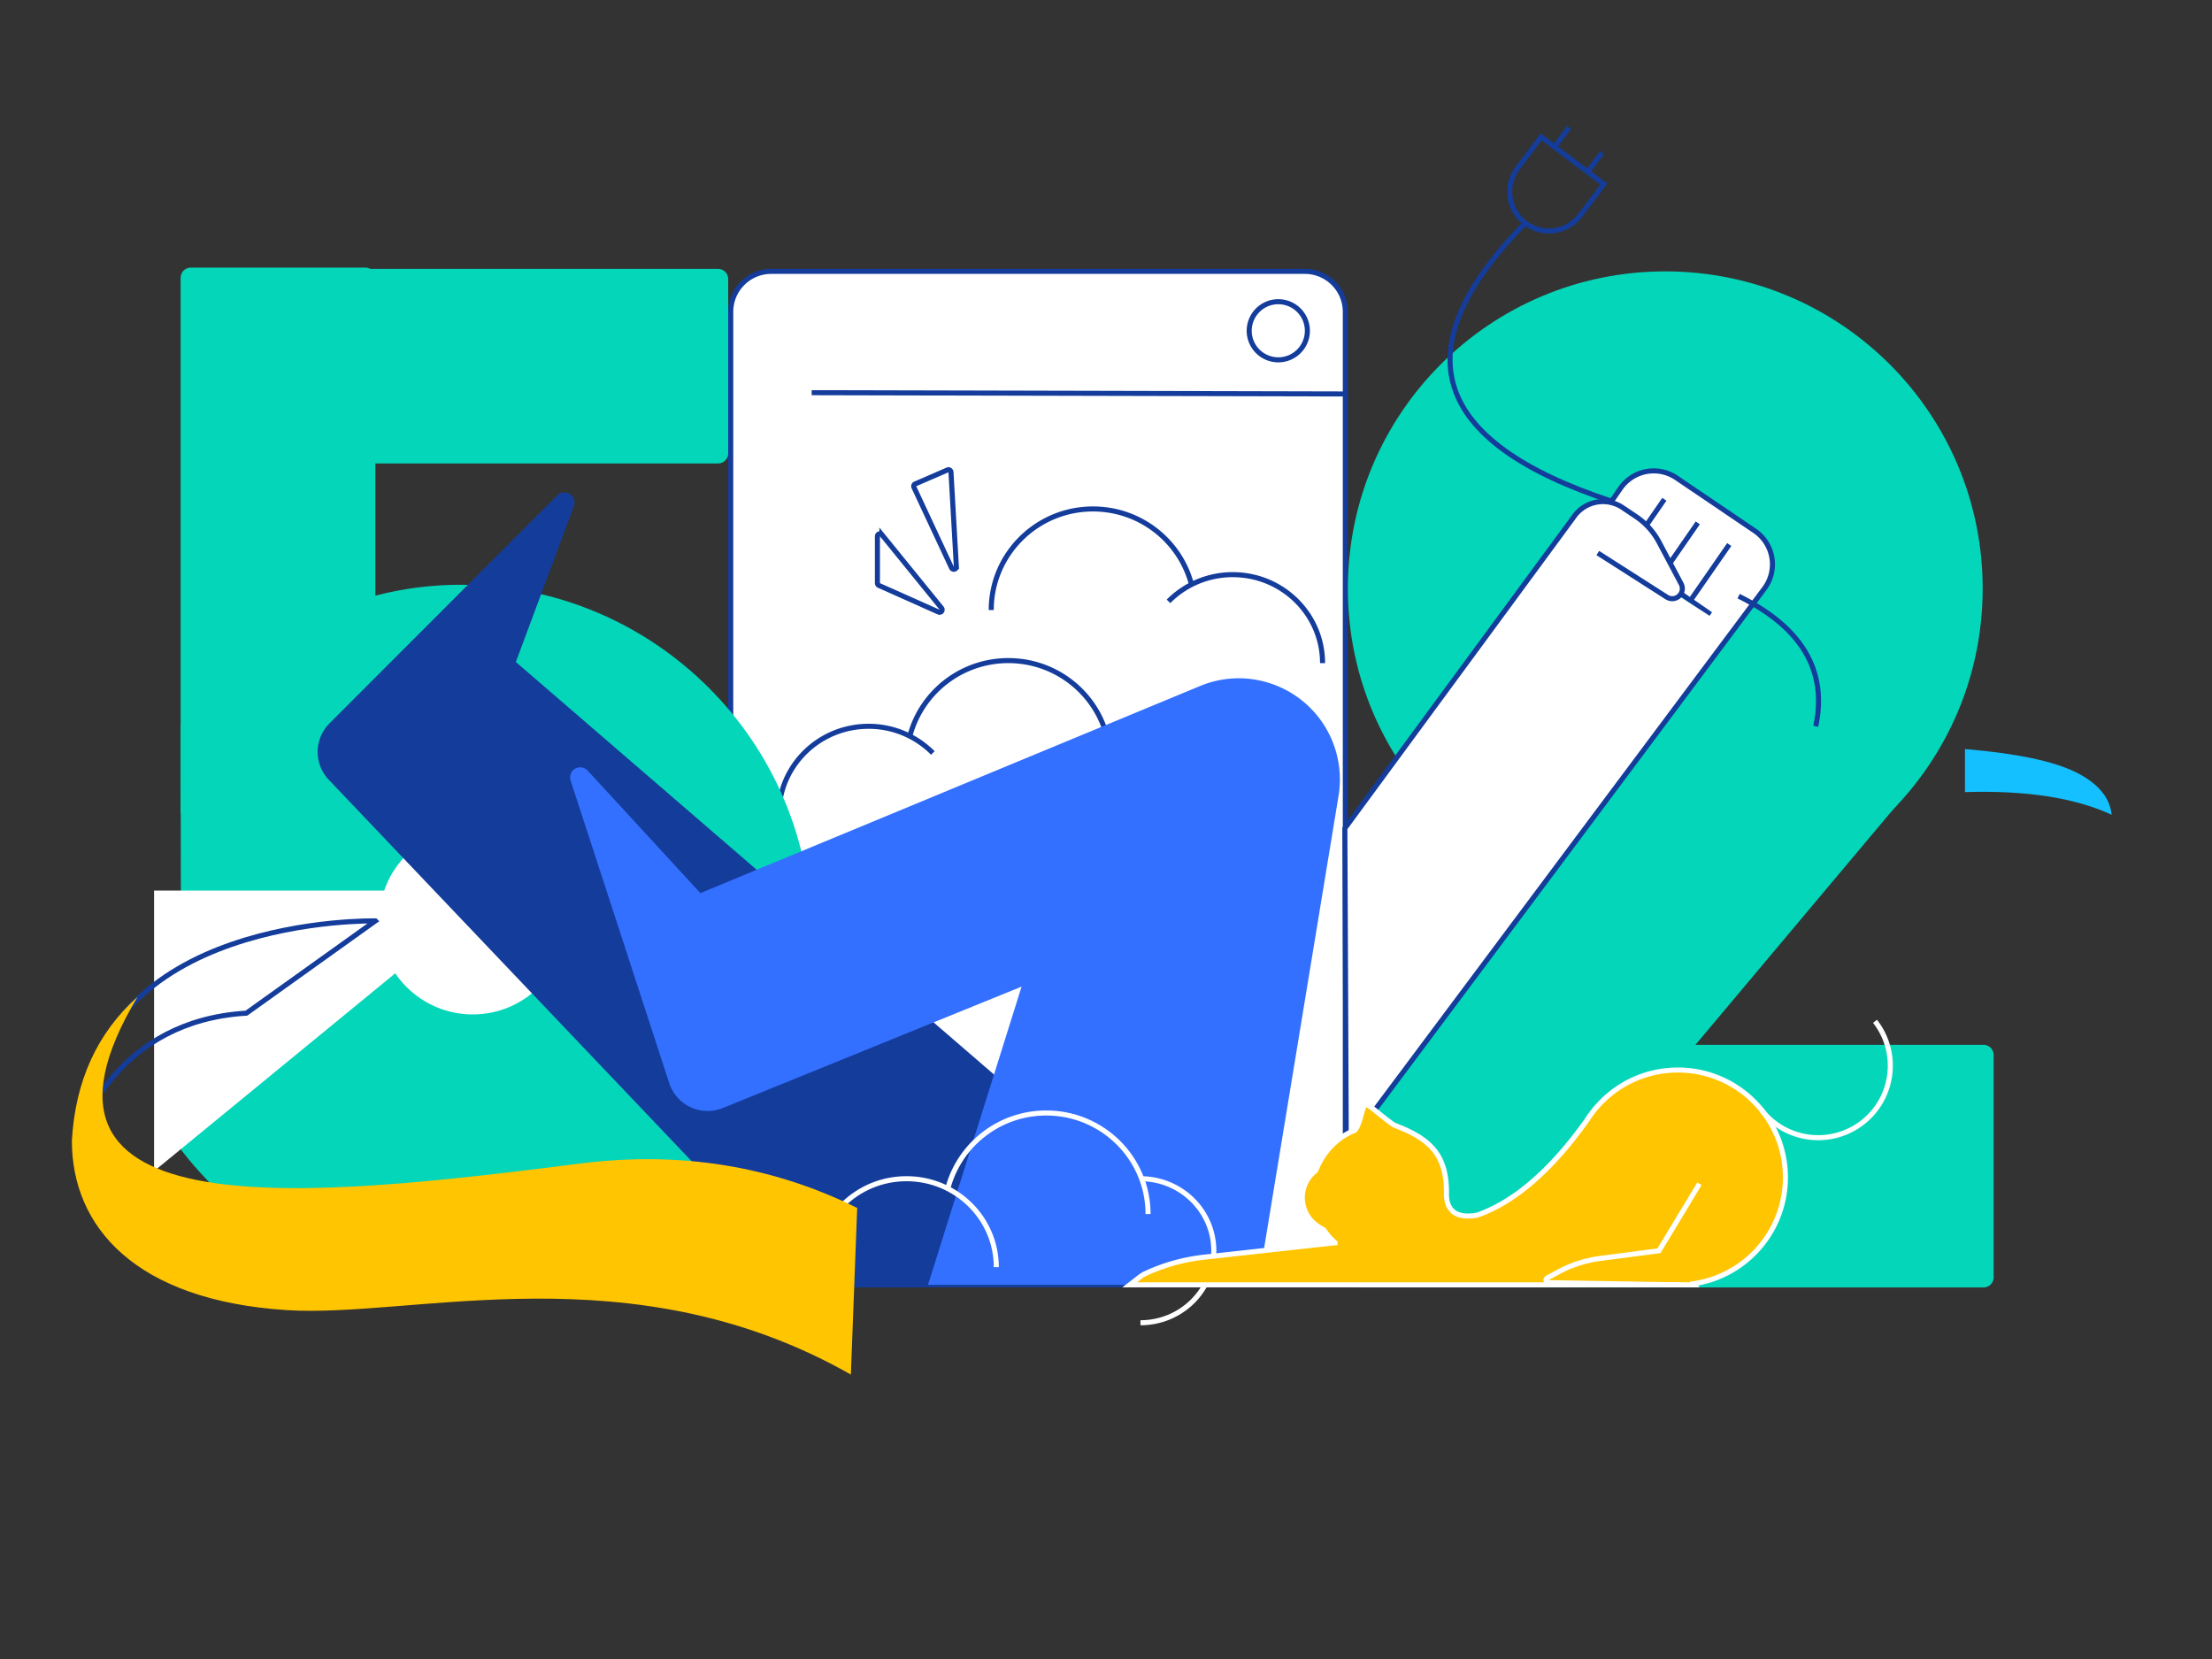 <svg viewBox="0 0 400 300" fill="none" xmlns="http://www.w3.org/2000/svg"><rect x="0" y="0" width="400" height="300" fill="#333333" stroke="none"/><path d="M235.962 49.074h-96.508a7.315 7.315 0 0 0-7.315 7.316v168.634a7.315 7.315 0 0 0 7.315 7.316h96.508a7.315 7.315 0 0 0 7.315-7.316V56.39a7.315 7.315 0 0 0-7.315-7.316Z" fill="#fff" stroke="#143C9B" stroke-width=".914"/><path d="M301.133 163.787c31.7 0 57.398-25.679 57.398-57.356 0-31.677-25.698-57.357-57.398-57.357-31.7 0-57.399 25.68-57.399 57.357s25.699 57.356 57.399 57.356Z" fill="#04D6BA"/><path fill-rule="evenodd" clip-rule="evenodd" d="m245.243 188.054 61.148-72.82a1.832 1.832 0 0 1 2.577-.226l33.635 28.202c.774.648.876 1.801.227 2.575l-.002.001-61.148 72.82a1.833 1.833 0 0 1-2.578.225l-33.634-28.201a1.827 1.827 0 0 1-.227-2.576h.002Z" fill="#04D6BA"/><path d="M358.68 188.938H245.255a1.83 1.83 0 0 0-1.829 1.829v40.216a1.83 1.83 0 0 0 1.829 1.829H358.68a1.829 1.829 0 0 0 1.829-1.829v-40.216c0-1.01-.818-1.829-1.829-1.829Z" fill="#04D6BA"/><path fill-rule="evenodd" clip-rule="evenodd" d="m309.331 111.087-18.676-12.886a3.668 3.668 0 0 1-.936-5.09l3.302-4.795a7.316 7.316 0 0 1 10.127-1.909l14.153 9.583a7.316 7.316 0 0 1 1.759 10.436l-75.296 100.789-.02-57.373" fill="#fff"/><path d="m309.331 111.087-18.676-12.886a3.668 3.668 0 0 1-.936-5.09l3.302-4.795a7.316 7.316 0 0 1 10.127-1.909l14.153 9.583a7.316 7.316 0 0 1 1.759 10.436l-75.296 100.789-.02-57.373M300.966 90.288l-7.168 10.379M307.013 94.555l-7.134 10.31M312.704 98.468l-7.1 10.24" stroke="#143C9B" stroke-width=".914"/><path fill-rule="evenodd" clip-rule="evenodd" d="m310.027 111.923-25.09-16.15-14.784 45.637 39.874-29.487Z" fill="#fff"/><path fill-rule="evenodd" clip-rule="evenodd" d="m243.451 207.044-.258-57.253 41.526-56.482a6.387 6.387 0 0 1 8.704-1.52l2.408 1.615a12.799 12.799 0 0 1 4.179 4.635l3.994 7.535a1.827 1.827 0 0 1-2.6 2.397l-12.472-7.966" fill="#fff"/><path d="m243.451 207.044-.258-57.253 41.526-56.482a6.387 6.387 0 0 1 8.704-1.52l2.408 1.615a12.799 12.799 0 0 1 4.179 4.635l3.994 7.535a1.827 1.827 0 0 1-2.6 2.397l-12.472-7.966M200.745 137.736c0-10.096-8.24-18.28-18.404-18.28-8.446 0-15.563 5.65-17.728 13.354M168.69 136.166a16.31 16.31 0 0 0-11.624-4.828c-8.967 0-16.236 7.162-16.236 15.996M231.156 65.07a5.258 5.258 0 0 0 5.26-5.255 5.258 5.258 0 0 0-5.26-5.256 5.258 5.258 0 0 0-5.26 5.256 5.258 5.258 0 0 0 5.26 5.255ZM243.735 71.24l-96.96-.228" stroke="#143C9B" stroke-width=".914"/><path fill-rule="evenodd" clip-rule="evenodd" d="M355.33 135.452c9.329.786 16.016 2.186 20.061 4.2 3.979 1.98 6.134 4.541 6.466 7.682-6.632-3.073-15.474-4.439-26.527-4.097v-7.785Z" fill="#14C0FF"/><path d="M129.853 48.617H34.721c-1.01 0-1.828.819-1.828 1.829v31.533c0 1.01.818 1.829 1.828 1.829h95.132c1.01 0 1.829-.819 1.829-1.829V50.446c0-1.01-.819-1.829-1.829-1.829Z" fill="#04D6BA"/><path fill-rule="evenodd" clip-rule="evenodd" d="M32.664 147.106V50.218c0-1.01.819-1.829 1.829-1.829h31.559c1.01 0 1.829.819 1.829 1.829v96.888H32.664Z" fill="#04D6BA"/><path fill-rule="evenodd" clip-rule="evenodd" d="M32.768 207.953c11.621 15.107 29.889 24.844 50.432 24.844 35.11 0 63.573-28.441 63.573-63.526 0-35.084-28.463-63.526-63.573-63.526-20.444 0-38.909 10.382-50.538 25.365" fill="#04D6BA"/><path d="M85.489 183.439c9.346 0 16.922-7.571 16.922-16.91s-7.576-16.909-16.922-16.909-16.923 7.57-16.923 16.909c0 9.339 7.577 16.91 16.923 16.91Z" fill="#fff"/><path fill-rule="evenodd" clip-rule="evenodd" d="M27.861 161.045h48.48v10.968l-48.48 39.761v-50.729Z" fill="#fff"/><path fill-rule="evenodd" clip-rule="evenodd" d="m146.774 232.798-87.316-91.785a7.315 7.315 0 0 1 .126-10.213l41.19-41.22a1.828 1.828 0 0 1 3.007 1.93l-10.499 28.201 130.557 112.63-77.065.457Z" fill="#143C9B"/><path fill-rule="evenodd" clip-rule="evenodd" d="m184.736 178.412-54.01 21.95a7.315 7.315 0 0 1-9.71-4.509l-17.83-54.699a1.829 1.829 0 0 1 3.085-1.805l20.381 22.153 90.352-37.448c9.33-3.868 20.03.561 23.897 9.892a18.291 18.291 0 0 1 1.151 9.972l-14.553 88.422h-59.685l16.922-53.928Z" fill="#3370FF"/><path d="M207.606 219.544c0-10.096-8.24-18.281-18.404-18.281-8.445 0-15.562 5.651-17.727 13.354" stroke="#fff" stroke-width=".914"/><path d="M206.232 239.196c7.326 0 13.264-5.831 13.264-13.025 0-7.193-5.938-13.025-13.264-13.025M180.164 229.142c0-8.834-7.269-15.996-16.236-15.996s-16.237 7.162-16.237 15.996v3.656" stroke="#fff" stroke-width=".914"/><path d="M179.246 110.316c0-10.097 8.239-18.281 18.403-18.281 8.446 0 15.563 5.65 17.728 13.354M211.3 108.745a16.31 16.31 0 0 1 11.624-4.828c8.967 0 16.236 7.162 16.236 15.996" stroke="#143C9B" stroke-width=".914"/><path clip-rule="evenodd" d="m170.266 109.972-10.788-13.281a.457.457 0 0 0-.812.288v8.469c0 .181.106.344.271.418l10.787 4.812a.457.457 0 0 0 .542-.706ZM165.502 87.506l5.828-2.524a.457.457 0 0 1 .638.394l.971 17.082a.456.456 0 0 1-.87.219l-6.799-14.558a.457.457 0 0 1 .22-.608l.012-.005Z" stroke="#143C9B" stroke-width=".914"/><path d="M275.978 40.163c-22.563 22.85-17.38 39.684 15.55 50.5M314.396 107.802c11.434 5.636 16.084 13.482 13.95 23.536" stroke="#143C9B" stroke-width=".914"/><path clip-rule="evenodd" d="m290.019 33.288-4.26 5.653a7.066 7.066 0 0 1-4.675 2.753 7.066 7.066 0 0 1-5.253-1.358 7.067 7.067 0 0 1-2.754-4.675 7.066 7.066 0 0 1 1.359-5.253l4.259-5.653 11.324 8.533Z" stroke="#143C9B" stroke-width=".914"/><path d="m283.752 23.026-2.75 3.65M289.699 27.6l-2.75 3.65" stroke="#143C9B" stroke-width=".914"/><path fill-rule="evenodd" clip-rule="evenodd" d="M303.421 193.494a19.387 19.387 0 0 1 13.745 5.689 19.358 19.358 0 0 1 5.693 13.734c0 6.016-2.738 11.394-7.035 14.956a19.366 19.366 0 0 1-9.468 4.248l.135.219-102.204.001 2.302-1.781a33.87 33.87 0 0 1 11.128-3.219l23.703-2.612a12.18 12.18 0 0 1-2.053-2.351c-1.293-.652-2.222-1.45-2.871-2.447a6.139 6.139 0 0 1-.993-3.357c0-1.999.951-3.775 2.424-4.902 1.329-3.395 3.813-5.953 6.954-7.233.396-.161.849-1.303 1.214-2.638.181-.663.362-1.335.56-1.797.053-.125.059-.332.144-.349.457-.092 2.031 1.312 3.325 2.33.969.762 1.822 1.414 2.139 1.534 3.315 1.256 5.701 2.654 7.226 4.649 1.424 1.864 2.083 4.244 2.084 7.483-.062 1.713.42 2.879 1.351 3.557.906.66 2.287.869 4.174.537 6.768-2.365 13.376-8.073 19.872-17.179.329-.52.667-1.002 1.025-1.468 3.563-4.628 9.147-7.604 15.426-7.604Z" fill="#FFC500" stroke="#fff" stroke-width=".914"/><path d="m303.88 232.341-23.864-.396a.458.458 0 0 1-.21-.86l2.006-1.082a21.823 21.823 0 0 1 7.539-2.435l10.641-1.392 7.318-12.116M318.521 200.723c4.432 5.668 12.624 6.673 18.297 2.245 5.673-4.429 6.678-12.615 2.246-18.283" stroke="#fff" stroke-width=".914"/><path clip-rule="evenodd" d="M67.882 166.529s-51.682-1.142-53.054 37.476c.091 0 6.403-19.423 29.728-20.794l23.326-16.682Z" stroke="#143C9B" stroke-width=".914"/><path fill-rule="evenodd" clip-rule="evenodd" d="M12.998 206.291c0 15.538 11.45 28.871 38.875 30.62 23.03 1.468 62.332-10.885 101.991 11.654l1.144-30.127c-15.398-7.635-32.092-10.313-50.081-8.034-48.709 6.17-105.65 12.568-80.038-30.164-7.317 6.551-11.281 15.234-11.891 26.051Z" fill="#FFC500"/></svg>
